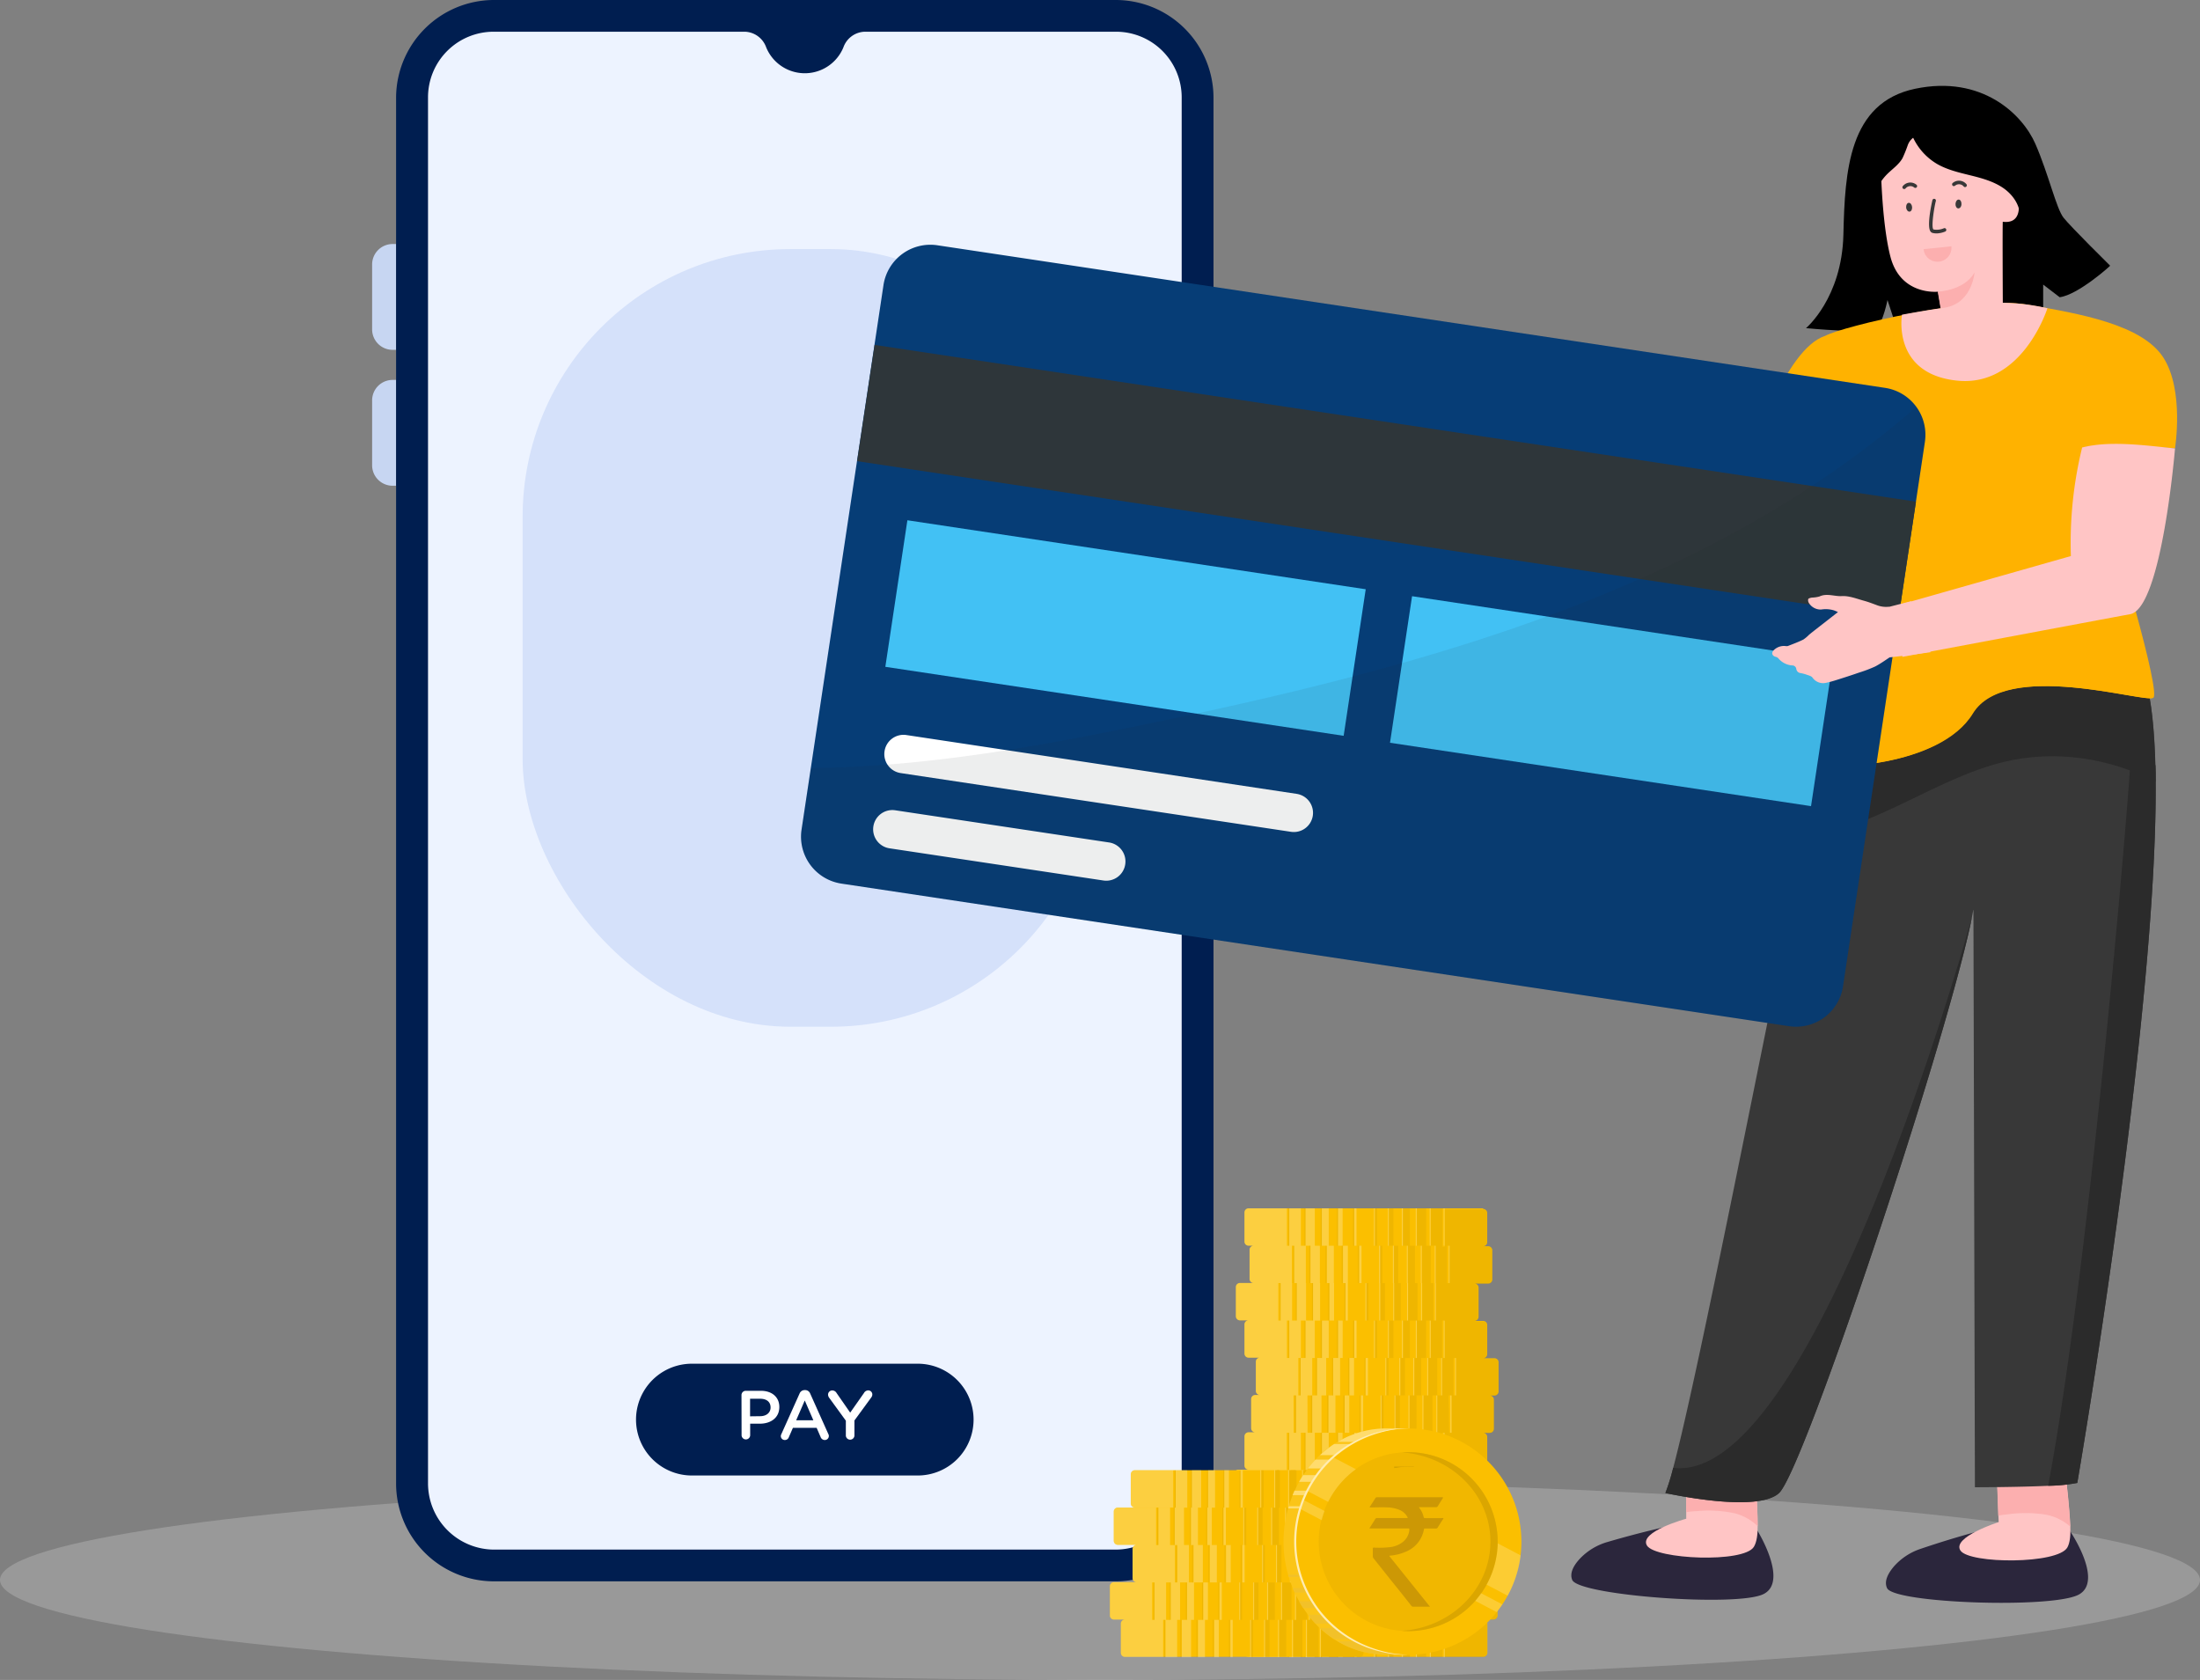 <svg xmlns="http://www.w3.org/2000/svg" viewBox="0 0 679 518.47"><rect x="0" y="0" width="679" height="518.47" fill="#808080" stroke="none"/><defs><style>.cls-1,.cls-21,.cls-22,.cls-28,.cls-29,.cls-30,.cls-31{isolation:isolate;}.cls-15,.cls-2,.cls-21,.cls-31{fill:#fff;}.cls-2,.cls-28{opacity:0.2;}.cls-2{mix-blend-mode:screen;}.cls-3{fill:#c7d6f2;}.cls-4{fill:#001e50;}.cls-5{fill:#edf3ff;}.cls-6{fill:#d5e1fa;}.cls-7{fill:#2b263c;}.cls-8{fill:#ffc5c5;}.cls-9{fill:#fcafaf;}.cls-10{fill:#383838;}.cls-11{fill:#2b2b2b;}.cls-12{fill:#ffb200;}.cls-13{fill:#d12626;}.cls-14{fill:#063d76;}.cls-16{fill:#2e363a;}.cls-17{fill:#42c1f4;}.cls-18{opacity:0.08;}.cls-19{fill:#1f2123;}.cls-20{fill:#fbbf00;}.cls-21{opacity:0.25;}.cls-22{opacity:0.05;}.cls-23{fill:#fbc518;}.cls-24{fill:#ffdc6d;}.cls-25{fill:#f2c129;}.cls-26{fill:#f1b700;}.cls-27{fill:#dba600;}.cls-29{opacity:0.1;}.cls-30{opacity:0.15;}.cls-31{opacity:0.2;}.cls-32{fill:#ffecb1;}.cls-33{fill:#cc9805;}</style></defs><g class="cls-1"><g id="Layer_2" data-name="Layer 2"><g id="Layer_2-2" data-name="Layer 2"><ellipse class="cls-2" cx="339.5" cy="487.61" rx="339.5" ry="30.86"/><path class="cls-3" d="M374.53,163.65h1.06a6.32,6.32,0,0,0,6.33-6.33v-20a6.32,6.32,0,0,0-6.33-6.33h-1.06Z"/><path class="cls-3" d="M122.24,117.25h-1.06a6.32,6.32,0,0,0-6.33,6.33v20a6.32,6.32,0,0,0,6.33,6.33h1.06Z"/><path class="cls-3" d="M122.24,75.31h-1.06a6.32,6.32,0,0,0-6.33,6.33v20a6.32,6.32,0,0,0,6.33,6.33h1.06Z"/><path class="cls-4" d="M374.53,30.1V457.82a30.15,30.15,0,0,1-30,30.21H152.46a30.2,30.2,0,0,1-30.21-30.21V30.1A30.24,30.24,0,0,1,152.46,0H344.54A30.2,30.2,0,0,1,374.53,30.1Z"/><path class="cls-5" d="M344.54,9.79H266.86a7.23,7.23,0,0,0-6.56,4.84,12.88,12.88,0,0,1-23.82,0,7.24,7.24,0,0,0-6.56-4.84H152.35A20.25,20.25,0,0,0,132.1,30V457.77a20.46,20.46,0,0,0,20.25,20.47h192a20.42,20.42,0,0,0,20.36-20.36V30A20.26,20.26,0,0,0,344.54,9.79Z"/><rect class="cls-6" x="161.3" y="76.87" width="177.79" height="240" rx="82.67"/><path class="cls-7" d="M637.79,471c.36.15,11.88,16.76,3.79,21.13s-57,2.71-59.16-2c-1-2.12.32-4.54,2-6.56a18.92,18.92,0,0,1,8.43-5.59c10.13-3.43,38.45-12.38,44.55-7.62"/><path class="cls-8" d="M605.08,478.55c2.8,4.12,30.09,4.26,33-1,.82-1.51,1-3.85.9-6.43-.28-6.42-1.25-14.33-1.32-14.59l-21.22,1.75.34,9.47.09,2S602.27,474.43,605.08,478.55Z"/><path class="cls-9" d="M616.4,458.31l.34,9.47a22.84,22.84,0,0,1,3.08-.44,39.27,39.27,0,0,1,11.66.13,15.59,15.59,0,0,1,7.46,3.68c-.28-6.42-1.25-14.33-1.32-14.59Z"/><path class="cls-7" d="M541.31,470.73c.36.16,11.19,17.23,2.93,21.26s-57.08.39-59-4.4c-.88-2.16.51-4.53,2.31-6.48a18.91,18.91,0,0,1,8.65-5.24c10.26-3,38.93-10.8,44.82-5.79"/><path class="cls-8" d="M508.32,477c2.63,4.23,29.9,5.48,33,.37.88-1.47,1.18-3.8,1.16-6.39,0-6.42-.66-14.36-.73-14.63l-21.27.89-.05,9.47v2S505.69,472.75,508.32,477Z"/><path class="cls-9" d="M520.46,457.22l-.05,9.47a24.66,24.66,0,0,1,3.1-.31,39.45,39.45,0,0,1,11.64.6,15.8,15.8,0,0,1,7.31,4c0-6.42-.66-14.36-.73-14.63Z"/><path d="M651.26,82c.15,0-9.88,9-15.57,9.73l-5.09-3.9v8.54S611,101.12,605,100.53s-19.61.74-19.61.74l-2.84-8.68s-1.35,6.74-3.3,8.68-21.85,0-21.85,0S568.49,92,568.94,72.39s1.64-40.71,22.15-45,33.08,7.78,37.12,17.06,6.43,19.91,8.68,22.75S651.26,82,651.26,82Z"/><path class="cls-10" d="M514,460.77s28.31,6.39,35.1,0c7.57-7.11,50.35-135.29,59.07-175.52l.48-2.34a.84.84,0,0,0,0-.1v0c.16-.79.3-1.54.42-2.24L609.53,459s13.12,0,22.6-.45a52,52,0,0,0,9-.88s24.71-143.34,24.19-216.34c0-1.77,0-3.49-.08-5.18-.25-9.51-1-17.6-2.35-23.74,0,0-61.76-21.77-94.63,0-1-.45-5.24,18.28-11,45.64-12.71,60.82-32.73,164.31-40.86,195A65.25,65.25,0,0,1,514,460.77Z"/><path class="cls-11" d="M557.26,258c21.4-2.25,40-17.75,61.32-22.88,15.63-3.76,32.46-1.24,46.7,6.16-.08-11.77-.83-21.7-2.43-28.92,0,0-61.76-21.77-94.63,0C567.22,212,563,230.68,557.26,258Z"/><path class="cls-8" d="M473.9,122.85a4.23,4.23,0,0,0,.58,4.69c1.15,1.41,2.48,2.66,3.76,4s2.59,2.57,3.92,3.82a42.44,42.44,0,0,0,4.12,3.72c1.47,1.06,3.15,1.86,4.73,2.78,3.51,5.3,36.85,55.1,52.79,58,10.08,1.83,16.61-16.45,20.17-31.6A138.32,138.32,0,0,0,567.3,149l-24.69-11.5-2.5,11-3.43,20.92-31.27-35.07c-.05-.08-.1-.14-.14-.22a8.14,8.14,0,0,1-1.32-3.67c-.17-1.43-.33-2.85-.63-4.24-.5-2.39-.67-4.86-1.94-7s-1.3-4.7-3.41-6.31a10.83,10.83,0,0,1-1.41-2c-.27-.34-.68-.84-1-.81a1.64,1.64,0,0,0-1,.85,4.4,4.4,0,0,0,0,4.4,9.2,9.2,0,0,1,1.62,3.71c.07.45.07.94.1,1.41-2-.91-3.83-1.75-5.68-2.62-1.65-.75-3.29-1.51-4.95-2.25a11.41,11.41,0,0,1-2.27-.94c-1.43-1.08-2.76-2.3-4.11-3.5a2.22,2.22,0,0,1-.34-.67,4.64,4.64,0,0,0-2.95-2.72c-1.11-.3-1.75.32-1.58,1.45a2,2,0,0,1,0,1,6.37,6.37,0,0,0-.06,5A1.31,1.31,0,0,1,474,117a1.55,1.55,0,0,0-.52,1.76,11.57,11.57,0,0,1,.41,1.74C473.94,121.29,474.23,122.26,473.9,122.85Z"/><path class="cls-9" d="M540.11,148.49c10.49,3.3,18.15,10.32,23.86,19.73A138.32,138.32,0,0,0,567.3,149l-24.69-11.5Z"/><path class="cls-12" d="M565.88,153.8s-4.47,42.52-5.94,67.14c-.5,8.22-.52,13.91.33,14.52,3.38,2.41,38.52,1.38,48.64-15.25s52.51-3.38,55.64-4.82c2.56-1.18-11.31-49-18.26-68.41-1.6-4.47-2.84-7.41-3.42-8-3.13-2.9,28.42-.63,28.42-.63s2.9-17.92-3.6-28S642.39,96.86,625.53,94s-56.85,6.75-62.16,9.63c-12.69,4.06-23,37.19-23,39.6S565.88,153.8,565.88,153.8Z"/><path class="cls-13" d="M559.94,222h-.07a1.1,1.1,0,0,1-1-1.17c1.45-24.35,5.89-66.76,5.94-67.18a1.06,1.06,0,0,1,1.21-1,1.09,1.09,0,0,1,1,1.21c0,.42-4.48,42.78-5.93,67.08A1.11,1.11,0,0,1,559.94,222Z"/><path class="cls-13" d="M565.64,154.91a1,1,0,0,1-.24,0,1.1,1.1,0,0,1-.83-1.32l3.73-16.31a1.1,1.1,0,1,1,2.15.5l-3.73,16.3A1.11,1.11,0,0,1,565.64,154.91Z"/><path class="cls-12" d="M560,235.46c3.39,2.41,38.53,1.38,48.65-15.25s52.51-3.38,55.64-4.82c2.55-1.18-11.31-49-18.27-68.41l-5.64-4.31c1.24,4.87,2.51,9.82,2.21,14.84s-2.43,10.18-6.64,12.92c-4.57,3-10.82,2.68-15.07,6.09-5,4-5.55,11.77-10.42,15.9-6,5.05-15.11,2.42-22.56,4.75-7.69,2.4-12.56,9.65-18.15,15.45a60,60,0,0,1-10.08,8.32C559.2,229.16,559.19,234.85,560,235.46Z"/><path class="cls-13" d="M560.14,236.59a1.26,1.26,0,0,1-.75-.24c-.7-.5-1.66-1.19-.79-15.48a1.15,1.15,0,0,1,1.17-1,1.11,1.11,0,0,1,1,1.17c-.7,11.42-.16,13.39,0,13.72a1,1,0,0,1,.18,1.46A1,1,0,0,1,560.14,236.59Z"/><path class="cls-8" d="M618.14,68.32c-.13.8,0,25.12,0,25.12a65.18,65.18,0,0,1,13.77,1.69s-7.68,24.45-27.89,22.34-17-20.35-17-20.35c4.49-.81,8.66-1.54,12-2l-.87-5.1s-11.49,1.32-14.67-10.7-3.43-36.6-2.64-38.71,21.54-12.82,31.84-2.78,9.78,21,10.18,23.26,1.18,8.45-5.29,7.26"/><path class="cls-10" d="M587.76,58.34a.53.53,0,0,1-.41-.12.55.55,0,0,1-.08-.77,3.06,3.06,0,0,1,.55-.53,3,3,0,0,1,3.06-.3,3.51,3.51,0,0,1,.61.39.55.55,0,0,1,.08.78.56.56,0,0,1-.78.08,2.26,2.26,0,0,0-.38-.25,1.91,1.91,0,0,0-1.93.19,1.83,1.83,0,0,0-.35.33A.53.53,0,0,1,587.76,58.34Z"/><path class="cls-10" d="M606.44,57.74a.58.58,0,0,1-.38-.19,2,2,0,0,0-.33-.32,1.89,1.89,0,0,0-1.93-.18,2.19,2.19,0,0,0-.41.26.55.55,0,0,1-.78-.06.56.56,0,0,1,.07-.78,3,3,0,0,1,3.7-.13,3.12,3.12,0,0,1,.53.5.55.55,0,0,1-.47.9Z"/><path class="cls-10" d="M598.27,72a5,5,0,0,1-1.84-.12,1.2,1.2,0,0,1-.71-.61c-1.08-2,.68-9.46.7-9.53a.55.55,0,0,1,.69-.36.54.54,0,0,1,.36.68c-.43,1.51-1.54,8.15-.73,8.76a5.62,5.62,0,0,0,3.13-.34.55.55,0,1,1,.44,1A7.51,7.51,0,0,1,598.27,72Z"/><path class="cls-9" d="M593.69,76.91a4.31,4.31,0,0,0,8.58-.89Z"/><path class="cls-10" d="M605.38,63c0,.75-.48,1.35-1,1.32s-.89-.67-.84-1.42.48-1.34,1-1.31S605.43,62.29,605.38,63Z"/><path class="cls-10" d="M590.14,63.86c.08.75-.27,1.41-.77,1.46s-1-.52-1.06-1.27.26-1.4.78-1.45S590.06,63.11,590.14,63.86Z"/><path d="M597.94,50.65c3.11,1.77,6.65,2.59,10.13,3.45s7,1.8,10,3.79,5.34,5.23,5.38,8.8c1.88-5.64.68-12-2.19-17.19S615.74,38,611.06,34.35c-3.41-2.67-8.91-3.09-13.17-3.87-3.88-.7-9.45.37-11.45,4.2,2.78,2,2.56,4.54,3.88,7.5A18.58,18.58,0,0,0,597.94,50.65Z"/><path d="M577.67,63.9a16.79,16.79,0,0,1,4.8-10.18c1.61-1.6,3.58-2.91,4.71-4.9a42,42,0,0,0,1.62-4,5,5,0,0,1,2.91-3l-3.41-7.68c-2.43-.14-7.42,3.7-9.28,5.27s-2.22,4.24-2.38,6.66A76.8,76.8,0,0,0,577.67,63.9Z"/><path class="cls-11" d="M514,460.77s28.31,6.39,35.1,0c7.57-7.11,50.35-135.29,59.07-175.52l.48-2.34C607.2,288.16,559.74,458.38,516.4,453A65.25,65.25,0,0,1,514,460.77Z"/><path class="cls-11" d="M632.13,458.54a52,52,0,0,0,9-.88s24.71-143.34,24.19-216.34c0-1.77,0-3.49-.08-5.18l-7.66-3.44C658.2,233,645.5,387.83,632.13,458.54Z"/><path class="cls-9" d="M598.06,90l.87,5.1c9.72-.57,10.48-11,10.48-11C606.19,89.78,598.06,90,598.06,90Z"/><path class="cls-14" d="M594.09,136.4l-25.27,168a14.65,14.65,0,0,1-16.67,12.3l-292.45-44a14.65,14.65,0,0,1-12.31-16.66L272.67,88a14.63,14.63,0,0,1,16.66-12.3l292.46,44a14.64,14.64,0,0,1,12.3,16.66Z"/><path class="cls-15" d="M398.41,256.71,278,238.59a5.92,5.92,0,0,1-5-6.74h0a5.92,5.92,0,0,1,6.74-5L400.18,245a5.93,5.93,0,0,1,5,6.74h0A5.92,5.92,0,0,1,398.41,256.71Z"/><path class="cls-15" d="M342.29,260l-66-9.93a5.92,5.92,0,0,0-6.74,5h0a5.93,5.93,0,0,0,5,6.74l66,9.93a5.92,5.92,0,0,0,6.74-5h0A5.93,5.93,0,0,0,342.29,260Z"/><rect class="cls-16" x="409.77" y="-13.96" width="36.29" height="325.04" transform="translate(217.34 549.61) rotate(-81.44)"/><rect class="cls-17" x="324.48" y="122.28" width="45.74" height="143.05" transform="translate(104.03 508.46) rotate(-81.44)"/><rect class="cls-17" x="474.48" y="150.67" width="45.74" height="131.41" transform="translate(209.39 676) rotate(-81.44)"/><g class="cls-18"><path class="cls-19" d="M594.09,136.4l-25.27,168a14.65,14.65,0,0,1-16.67,12.3l-292.45-44a14.65,14.65,0,0,1-12.31-16.66l2.86-19c36.31-.35,72.29-7,107.86-14.44,83.38-17.44,169.28-41.09,233.33-97A14.61,14.61,0,0,1,594.09,136.4Z"/></g><path class="cls-8" d="M547.41,200.7a4.46,4.46,0,0,1,3.64-1.32,2.24,2.24,0,0,0,.73,0c1.61-.63,3.25-1.23,4.8-2a11.38,11.38,0,0,0,1.81-1.53c1.36-1.1,2.75-2.17,4.12-3.24,1.55-1.2,3.09-2.41,4.75-3.71a13.36,13.36,0,0,0-1.25-.53,8.69,8.69,0,0,0-3.9-.26,4.26,4.26,0,0,1-3.77-1.93,1.61,1.61,0,0,1-.26-1.28c.11-.26.71-.39,1.13-.47a10.14,10.14,0,0,0,2.31-.33c2.31-1.1,4.62,0,6.91-.13s4.62.82,6.88,1.44c1.32.36,2.61.86,3.91,1.34a7.85,7.85,0,0,0,3.72.5l.25,0,6.63-1.7c2.2,5.17,4.19,10.43,6,15.74-6.37.9-11.1,1.43-12.62,1.59-1.49,1-2.91,2-4.47,2.82a42.19,42.19,0,0,1-5,1.89c-1.66.58-3.32,1.13-5,1.66s-3.35,1.11-5.06,1.46a4,4,0,0,1-4.26-1.57c-.37-.55-1.33-.72-2.05-1a12,12,0,0,0-1.67-.42,1.47,1.47,0,0,1-1.28-1.22,1.26,1.26,0,0,0-1.34-1.14,6.16,6.16,0,0,1-4.28-2.27,1.82,1.82,0,0,0-.86-.41C546.92,202.34,546.67,201.52,547.41,200.7Z"/><path class="cls-8" d="M671.29,138.4s-4.08,49.35-13.84,51.15-70.3,13.17-70.3,13.17V186.39l52-14.78a123.74,123.74,0,0,1,3.47-33.5C650.88,136,661,137.31,671.29,138.4Z"/><path class="cls-4" d="M300.48,438.12a17.24,17.24,0,0,1-17.25,17.25H213.55a17.25,17.25,0,1,1,0-34.5h69.68A17.25,17.25,0,0,1,300.48,438.12Z"/><path class="cls-15" d="M228.85,430.57a1.32,1.32,0,0,1,1.34-1.34h4.61c3.53,0,5.73,2,5.73,5v0c0,3.39-2.72,5.15-6,5.15h-3v3.64a1.33,1.33,0,0,1-2.65,0Zm5.73,6.5c2,0,3.25-1.12,3.25-2.69v0c0-1.77-1.27-2.7-3.25-2.7H231.5v5.43Z"/><path class="cls-15" d="M241.16,442.59l5.61-12.5a1.68,1.68,0,0,1,1.59-1.08h.13a1.65,1.65,0,0,1,1.57,1.08l5.6,12.5a1.1,1.1,0,0,1,.15.56,1.24,1.24,0,0,1-1.25,1.27,1.37,1.37,0,0,1-1.29-.93l-1.22-2.82h-7.33l-1.27,2.91a1.28,1.28,0,0,1-1.23.84,1.22,1.22,0,0,1-1.23-1.23A1.44,1.44,0,0,1,241.16,442.59Zm9.87-4.27-2.65-6.1-2.65,6.1Z"/><path class="cls-15" d="M261.06,438.45l-5.19-7.13a1.66,1.66,0,0,1-.3-.93,1.29,1.29,0,0,1,1.33-1.27,1.54,1.54,0,0,1,1.3.8l4.2,6.05,4.26-6.07a1.52,1.52,0,0,1,1.27-.8,1.26,1.26,0,0,1,1.3,1.29,1.57,1.57,0,0,1-.37.95l-5.15,7.05v4.71a1.33,1.33,0,0,1-2.65,0Z"/><g id="g16527"><path id="path7719" class="cls-20" d="M457.75,372.92h-72.4a1.26,1.26,0,0,0-1.26,1.26h0v9a1.25,1.25,0,0,0,1.26,1.26h1.58a1.28,1.28,0,0,0-1.27,1.26h0v9a1.27,1.27,0,0,0,1.26,1.26h-4.23a1.26,1.26,0,0,0-1.26,1.26h0v9a1.27,1.27,0,0,0,1.26,1.27h2.66a1.25,1.25,0,0,0-1.26,1.25h0v9a1.26,1.26,0,0,0,1.26,1.26h3.51a1.26,1.26,0,0,0-1.26,1.26h0v9a1.27,1.27,0,0,0,1.26,1.27h-1.45a1.25,1.25,0,0,0-1.26,1.25h0v9a1.26,1.26,0,0,0,1.26,1.26h-2.06a1.26,1.26,0,0,0-1.26,1.26h0v9a1.26,1.26,0,0,0,1.26,1.27h-3.14A1.25,1.25,0,0,0,381,455h0v9a1.25,1.25,0,0,0,1.25,1.26h4.49a1.26,1.26,0,0,0-1.27,1.26h0v9a1.26,1.26,0,0,0,1.26,1.27h-3.62a1.26,1.26,0,0,0-1.27,1.25h0v9a1.25,1.25,0,0,0,1.26,1.26h5.45a1.26,1.26,0,0,0-1.26,1.26h0v9a1.26,1.26,0,0,0,1.26,1.26h-3.15a1.26,1.26,0,0,0-1.26,1.26h0v9a1.25,1.25,0,0,0,1.26,1.26h72.4a1.26,1.26,0,0,0,1.26-1.25h0v-9a1.25,1.25,0,0,0-1.26-1.26h3.14a1.27,1.27,0,0,0,1.27-1.26h0v-9a1.27,1.27,0,0,0-1.26-1.27h-5.45a1.26,1.26,0,0,0,1.26-1.25h0v-9a1.25,1.25,0,0,0-1.26-1.26h3.63a1.26,1.26,0,0,0,1.26-1.26h0v-9a1.26,1.26,0,0,0-1.26-1.26H454.6a1.25,1.25,0,0,0,1.26-1.26h0v-9a1.25,1.25,0,0,0-1.25-1.26h3.14a1.26,1.26,0,0,0,1.26-1.26h0v-9a1.26,1.26,0,0,0-1.26-1.26h2.05a1.27,1.27,0,0,0,1.27-1.26h0v-9a1.26,1.26,0,0,0-1.26-1.26h1.45a1.27,1.27,0,0,0,1.26-1.26h0v-9a1.26,1.26,0,0,0-1.26-1.26h-3.51a1.26,1.26,0,0,0,1.26-1.26h0v-9a1.25,1.25,0,0,0-1.26-1.26h-2.67a1.28,1.28,0,0,0,1.27-1.26h0v-9a1.27,1.27,0,0,0-1.26-1.26h4.23a1.26,1.26,0,0,0,1.26-1.26h0v-9a1.27,1.27,0,0,0-1.26-1.27h-1.51a1.25,1.25,0,0,0,1.2-1.25v-9a1.26,1.26,0,0,0-1.26-1.26Z"/><path id="path8169" class="cls-21" d="M385.35,372.92a1.26,1.26,0,0,0-1.26,1.26h0v9a1.25,1.25,0,0,0,1.26,1.26h1.58a1.28,1.28,0,0,0-1.27,1.26h0v9a1.27,1.27,0,0,0,1.26,1.26h-4.23a1.26,1.26,0,0,0-1.26,1.26h0v9a1.27,1.27,0,0,0,1.26,1.27h2.66a1.25,1.25,0,0,0-1.26,1.25h0v9a1.26,1.26,0,0,0,1.26,1.26h3.51a1.26,1.26,0,0,0-1.26,1.26h0v9a1.27,1.27,0,0,0,1.26,1.27h-1.45a1.25,1.25,0,0,0-1.26,1.25h0v9a1.26,1.26,0,0,0,1.26,1.26h-2.06a1.26,1.26,0,0,0-1.26,1.26h0v9a1.26,1.26,0,0,0,1.26,1.27h-3.14a1.27,1.27,0,0,0-1.27,1.25h0v9a1.26,1.26,0,0,0,1.26,1.26h11.85V453.74h.72v11.54h3.58V453.74h1.43v11.54h2.87V453.74H401.5V442.19h1.43v11.55h1.87v11.54H407V453.74H405.8V442.19h2.06V430.65h1.45V419.1h.79V407.56H408V419.1h-1.51v11.55H405V419.1h.79V407.56h1.64V396h-.07V384.46H405.8V372.92h-2.87v11.54H401.5V372.92h-3.59v11.54h-.72V372.92Zm22.6,0v11.54h1.57V396h.79v11.55h1.43V396h-.07V384.46H410.1V372.92Zm5,0v11.54h1.43V372.92Zm5,0v11.54h.72V372.92Zm6.09,0v11.54h.31V372.92Zm4.31,0v11.54h.31V372.92Zm4.3,0v11.54H433V372.92Zm4.3,0v11.54h.31V372.92Zm4.3,0v11.54h.31V372.92Zm4.3,0v11.54h.31V372.92Zm-46.82,11.54h.72V396h.78v11.55h-1.44V396h-.06Zm4.3,0h1.43V396h.79v11.55h-2.15V396h-.07Zm11.47,0V396h.79v11.55H416V396H416V384.46Zm5,0V396h.72V384.46Zm6.1,0V396h.06v11.55H426V396H426V384.46Zm4.3,0V396H430v11.55h.31V396h-.07V384.46Zm4.3,0V396h.07v11.55h.31V396h-.07V384.46Zm4.3,0V396h.07v11.55h.31V396h-.07V384.46Zm4.31,0V396h.06v11.55h.31V396h-.06V384.46Zm4.3,0V396h.31V384.46ZM394.53,396h.72v11.55h-.72Zm26.89,0v11.55h.31V396Zm-24.23,11.55h.72V419.1h-.72Zm4.31,0h1.43V419.1H401.5Zm11.47,0V419.1h-1.51v11.55H410v11.54H408v11.55h1.87v11.54h1.44V453.74H410.1V442.19h2.06V430.65h1.45V419.1h.79V407.56Zm5,0V419.1h.72V407.56Zm6.09,0V419.1h.31V407.56Zm4.31,0V419.1h.31V407.56Zm4.3,0V419.1H433V407.56Zm4.3,0V419.1h.31V407.56Zm4.3,0V419.1h.31V407.56Zm4.3,0V419.1h.31V407.56ZM400.7,419.1h.72v11.55h-.72Zm15.78,0v11.55h1.43V419.1Zm5,0v11.55h.72V419.1Zm6.09,0v11.55h.31V419.1Zm4.3,0v11.55h.31V419.1Zm4.31,0v11.55h.31V419.1Zm4.3,0v11.55h.31V419.1Zm4.3,0v11.55h.31V419.1Zm4.3,0v11.55h.31V419.1Zm-49.85,11.55H400v11.54h-.72Zm4.3,0H405v11.54h-1.44Zm11.48,0v11.54h1.43V430.65Zm5,0v11.54h.71V430.65Zm6.09,0v11.54h.31V430.65Zm4.3,0v11.54h.31V430.65Zm4.3,0v11.54h.31V430.65Zm4.31,0v11.54h.31V430.65Zm4.3,0v11.54h.31V430.65Zm4.3,0v11.54H448V430.65Zm-50.46,11.54h.72v11.55h-.72Zm15.78,0v11.55h1.43V442.19Zm5,0v11.55h.72V442.19Zm6.09,0v11.55h.31V442.19Zm4.31,0v11.55h.31V442.19Zm4.3,0v11.55H433V442.19Zm4.3,0v11.55h.31V442.19Zm4.3,0v11.55h.31V442.19Zm4.3,0v11.55h.31V442.19Zm-30.75,11.55v11.54h.72V453.74Zm6.1,0v11.54h.31V453.74Zm4.3,0v11.54h.31V453.74Zm4.3,0v11.54h.31V453.74Zm4.3,0v11.54h.31V453.74Zm4.31,0v11.54h.31V453.74Zm4.3,0v11.54h.31V453.74Zm-55.76,11.54a1.26,1.26,0,0,0-1.27,1.26h0v9a1.26,1.26,0,0,0,1.26,1.27h-3.63a1.26,1.26,0,0,0-1.26,1.25h0v9a1.25,1.25,0,0,0,1.26,1.26h5.45a1.25,1.25,0,0,0-1.26,1.26h0v9a1.26,1.26,0,0,0,1.25,1.26h-3.14a1.26,1.26,0,0,0-1.26,1.26h0v9a1.25,1.25,0,0,0,1.26,1.26h11.84V499.92h.72v11.54h3.59V499.92h1.43v11.54h2.87V499.92h-1.16V488.37H403.5V476.83h-.67V465.28h-3.59v11.55h1.39v11.54h.43v11.55h-.72V488.37H399.2V476.83h-.67V465.28Zm17.57,0v11.55h1.39v11.54h.43v11.55H408v11.54h2.15V499.92H409V488.37H407.8V476.83h-.67V465.28Zm5,0v11.55h1.39v11.54h.43v11.55H413v11.54h1.43V499.92h-1.15V488.37H412.1V476.83h-.67V465.28Zm5,0v11.55h1.39v11.54h.43v11.55h1.43V488.37h-1.14V476.83h-.67V465.28Zm5,0v11.55H420V465.28Zm6.09,0v11.55h.31V465.28Zm4.31,0v11.55H430V465.28Zm4.3,0v11.55h.31V465.28Zm4.3,0v11.55h.31V465.28Zm4.3,0v11.55h.31V465.28Zm4.31,0v11.55h.31V465.28Zm-52,11.55h.71v11.54h-.71Zm26.88,0v11.54h-.64v11.55h.71V488.37h.24V476.83Zm4.31,0v11.54h.31V476.83Zm4.3,0v11.54h.31V476.83Zm4.3,0v11.54H435V476.83Zm4.3,0v11.54h.31V476.83Zm4.31,0v11.54h.31V476.83Zm-16.07,11.54v11.55h.31V488.37Zm4.3,0v11.55h.31V488.37Zm4.3,0v11.55h.31V488.37Zm4.31,0v11.55h.31V488.37Zm4.3,0v11.55h.31V488.37Zm4.3,0v11.55h.31V488.37ZM418,499.92v11.54h.72V499.92Zm6.09,0v11.54h.31V499.92Zm4.31,0v11.54h.31V499.92Zm4.3,0v11.54H433V499.92Zm4.3,0v11.54h.31V499.92Zm4.3,0v11.54h.31V499.92Zm4.3,0v11.54h.31V499.92Z"/><path id="path8251" class="cls-22" d="M397.6,372.92v11.54h.31V372.92Zm5,0v11.54h.31V372.92Zm5,0v11.54H408V372.92Zm5,0v11.54H413V372.92Zm5,0v11.54H418V372.92Zm6.71,0v11.54h.72V372.92Zm4.31,0v11.54h1.43V372.92Zm4.3,0v11.54h1.57V396h.07v11.55H433V419.1h-.8v11.55h1.44V419.1h1.51V407.56h2.15V419.1h-.79v11.55h-1.46v11.54H433v11.55h1.15v11.54h.18v11.55H435v11.54h1.14v11.55h1.16v11.54h2.87V499.92h-1.88V488.37h-.42V476.83h-1.39V465.28H437V453.74h-1.87V442.19h2.06V430.65h1.45V419.1h1.51V407.56h1.43V419.1h-.79v11.55h-1.45v11.54H437.3v11.55h1.16v11.54h.17v11.55h.67v11.54h1.15v11.55h1.15v11.54h3.59V499.92h.71v11.54h11.85a1.25,1.25,0,0,0,1.26-1.25h0v-9a1.26,1.26,0,0,0-1.26-1.26h3.14a1.25,1.25,0,0,0,1.26-1.26h0v-9a1.25,1.25,0,0,0-1.25-1.27h-5.45a1.26,1.26,0,0,0,1.26-1.25h0v-9a1.25,1.25,0,0,0-1.26-1.26h3.63a1.26,1.26,0,0,0,1.26-1.26h0v-9a1.26,1.26,0,0,0-1.26-1.27H454.6a1.26,1.26,0,0,0,1.26-1.25h0v-9a1.25,1.25,0,0,0-1.26-1.26h3.15a1.26,1.26,0,0,0,1.26-1.26h0v-9a1.26,1.26,0,0,0-1.26-1.26h2.05a1.27,1.27,0,0,0,1.27-1.26h0v-9a1.26,1.26,0,0,0-1.26-1.26h1.44a1.26,1.26,0,0,0,1.27-1.26h0v-9a1.26,1.26,0,0,0-1.26-1.26h-3.51a1.26,1.26,0,0,0,1.26-1.26h0v-9a1.25,1.25,0,0,0-1.26-1.26h-2.67a1.28,1.28,0,0,0,1.27-1.26h0v-9a1.27,1.27,0,0,0-1.26-1.26h4.23a1.26,1.26,0,0,0,1.26-1.26h0v-9a1.27,1.27,0,0,0-1.26-1.27h-1.57a1.25,1.25,0,0,0,1.26-1.25h0v-9a1.26,1.26,0,0,0-1.26-1.26H445.9v11.54h-.71V372.92H441.6v11.54h-1.43V372.92H437.3v11.54h1.57V396h.07v11.55h-1.43V396h-.79V384.46h-1.57V372.92Zm-33.82,11.54V396h.31V384.46Zm5,0V396h.31V384.46Zm5,0V396h.31V384.46Zm5,0V396h.31V384.46Zm5,0V396h.31V384.46Zm6.72,0V396H426v11.55h1.44V396h-.79V384.46Zm4.3,0V396h.07v11.55h2.15V396h-.79V384.46Zm11.47,0h1.44V396h.06v11.55h-.71V396h-.79Zm5,0h.72V396h-.72ZM394.94,396v11.55h.31V396Zm5,0v11.55h.31V396Zm5,0v11.55h.31V396Zm5,0v11.55h.31V396Zm5,0v11.55h.31V396Zm6.71,0v11.55h.72V396ZM397.6,407.56V419.1h.31V407.56Zm5,0V419.1h.31V407.56Zm5,0V419.1H408V407.56Zm5,0V419.1H413V407.56Zm5,0V419.1H418V407.56Zm6.71,0V419.1h.72V407.56Zm4.31,0V419.1h1.43V407.56Zm16.49,0h.71V419.1h-.71ZM401.11,419.1v11.55h.31V419.1Zm5,0v11.55h.31V419.1Zm5,0v11.55h.31V419.1Zm5,0v11.55h.31V419.1Zm5,0v11.55h.31V419.1Zm6.71,0v11.55h.72V419.1Zm15.78,0h1.43v11.55h-1.43Zm5,0h.71v11.55h-.71Zm-49,11.55v11.54H400V430.65Zm5,0v11.54H405V430.65Zm5,0v11.54H410V430.65Zm5,0v11.54H415V430.65Zm5,0v11.54h.31V430.65Zm6.71,0v11.54h.72V430.65Zm4.3,0v11.54h1.44V430.65Zm11.48,0h1.43v11.54h-1.43Zm5,0H448v11.54h-.72ZM397.6,442.19v11.55h.31V442.19Zm5,0v11.55h.31V442.19Zm5,0v11.55H408V442.19Zm5,0v11.55H413V442.19Zm5,0v11.55H418V442.19Zm6.71,0v11.55h.72V442.19Zm4.31,0v11.55h1.15v11.54H430v11.55h.67v11.54h1.14v11.55H433v11.54h2.15V499.92h-1.87V488.37h-.43V476.83h-1.39V465.28H432V453.74h-1.87V442.19Zm11.47,0h1.43v11.55h-1.43Zm5,0h.71v11.55h-.71Zm-50.73,11.55v11.54h.31V453.74Zm5,0v11.54h.3V453.74Zm5,0v11.54h.31V453.74Zm5,0v11.54h.31V453.74Zm5,0v11.54h.31V453.74Zm6.72,0v11.54H422V453.74Zm4.3,0v11.54h.17v11.55h.68v11.54h1.14v11.55h.72V488.37h-.43V476.83h-1.39V465.28H427V453.74Zm16.49,0h.72v11.54h.17v11.55h.68v11.54h1.14v11.55h-1.44V488.37h-.42V476.83H441.5V465.28H442Zm-43.11,11.54v11.55h.31V465.28Zm5,0v11.55h.31V465.28Zm5,0v11.55h.31V465.28Zm5,0v11.55h.31V465.28Zm5,0v11.55h.31V465.28Zm27.51,0h.72v11.55h-.72ZM395.3,476.83v11.54h.31V476.83Zm5,0v11.54h.31V476.83Zm5,0v11.54h.31V476.83Zm5,0v11.54h.31V476.83Zm5,0v11.54h.31V476.83Zm6.71,0v11.54h.72V476.83Zm-21.34,11.54v11.55h.31V488.37Zm5,0v11.55h.31V488.37Zm5,0v11.55h.31V488.37Zm5,0v11.55h.31V488.37Zm5,0v11.55h.31V488.37Zm27.5,0h.72v11.55h-.72ZM397.6,499.92v11.54h.31V499.92Zm5,0v11.54h.31V499.92Zm5,0v11.54H408V499.92Zm5,0v11.54H413V499.92Zm5,0v11.54H418V499.92Zm6.71,0v11.54h.72V499.92Zm4.31,0v11.54h1.43V499.92Z"/></g><g id="g16522"><path id="path16318" class="cls-20" d="M350.3,453.74A1.25,1.25,0,0,0,349,455h0v9a1.25,1.25,0,0,0,1.25,1.26H345a1.26,1.26,0,0,0-1.26,1.26h0v9a1.26,1.26,0,0,0,1.26,1.26h5.81a1.26,1.26,0,0,0-1.26,1.26h0v9a1.25,1.25,0,0,0,1.26,1.26h-7a1.26,1.26,0,0,0-1.26,1.26h0v9a1.26,1.26,0,0,0,1.26,1.26h3.39a1.26,1.26,0,0,0-1.26,1.26h0v9a1.25,1.25,0,0,0,1.26,1.26h72.39a1.26,1.26,0,0,0,1.27-1.25h0v-9a1.27,1.27,0,0,0-1.26-1.26h-3.39a1.26,1.26,0,0,0,1.26-1.26h0v-9a1.26,1.26,0,0,0-1.26-1.27h7a1.26,1.26,0,0,0,1.27-1.25h0v-9a1.26,1.26,0,0,0-1.26-1.26h-5.81a1.26,1.26,0,0,0,1.26-1.26h0v-9a1.26,1.26,0,0,0-1.26-1.27h5.32A1.25,1.25,0,0,0,424,464h0v-9a1.25,1.25,0,0,0-1.25-1.26H350.3Z"/><path id="path9656" class="cls-22" d="M362.55,453.74v11.54h-.31v11.55h.31V465.28h.31V453.74Zm5,0v11.54h-.31v11.55h.31V465.28h.31V453.74Zm5,0v11.54h-.31v11.55h.31V465.28h.31V453.74Zm5,0v11.54h-.3v11.55h.31V465.28h.3V453.74Zm5,0v11.54h.31V453.74Zm6.72,0v11.54h-1v11.55h1.43V465.28h.3V453.74Zm4.3,0v11.54h-1v11.55h1.5v11.54h1.44V476.83h-.79V465.28h.3V453.74Zm4.3,0v11.54h-1v11.55h1.51v11.54h-2.72v11.55h-.91v11.54H397V499.92h1.63V488.37H400v11.55h-.91v11.54H402V499.92h1.43v11.54H407V499.92h.71v11.54h11.84a1.26,1.26,0,0,0,1.27-1.25h0v-9a1.27,1.27,0,0,0-1.26-1.26h-3.39a1.26,1.26,0,0,0,1.26-1.26h0v-9a1.26,1.26,0,0,0-1.26-1.27h7a1.26,1.26,0,0,0,1.27-1.25h0v-9a1.25,1.25,0,0,0-1.26-1.26h-5.81a1.26,1.26,0,0,0,1.26-1.26h0v-9a1.26,1.26,0,0,0-1.26-1.27h5.32A1.25,1.25,0,0,0,424,464h0v-9a1.25,1.25,0,0,0-1.25-1.26H410.85v11.54h-.72V453.74h-3.58v11.54h-1v11.55h-.71V465.28h.3V453.74h-2.87v11.54h-1v11.55h1.51v11.54h-2.15V476.83h-.79V465.28h.3V453.74Zm-40.72,11.54v11.55h.31V465.28Zm26.79,0v11.55h.72V465.28Zm-21,11.55v11.54h.31V476.83Zm5,0v11.54h.31V476.83Zm5,0v11.54h.31V476.83Zm5,0v11.54h.31V476.83Zm5,0v11.54h-.31v11.55h.72V488.37h-.1V476.83Zm6.71,0v11.54h.72V476.83Zm15.78,0H407v11.54H405.6Zm5,0h.71v11.54h-.71ZM356,488.37v11.55h.31V488.37Zm5,0v11.55h.31V488.37Zm5,0v11.55h.31V488.37Zm5,0v11.55h.31V488.37Zm5,0v11.55h.31V488.37Zm11,0v11.55h1.43V488.37Zm4.3,0v11.55h-.92v11.54h1.44V499.92h1.63V488.37Zm12.19,0h.71v11.55h-.71Zm-44.2,11.55v11.54h.31V499.92Zm5,0v11.54h.31V499.92Zm5,0v11.54h.31V499.92Zm5,0v11.54h.31V499.92Zm5,0v11.54h.31V499.92Zm6.71,0v11.54h.72V499.92Z"/><path id="path9654" class="cls-21" d="M350.3,453.74A1.25,1.25,0,0,0,349,455h0v9a1.25,1.25,0,0,0,1.25,1.26h11.85V453.74Zm12.56,0v11.54h3.58V453.74Zm5,0v11.54h2.86V453.74Zm5,0v11.54h2.15V453.74Zm5,0v11.54h1.44V453.74Zm5,0v11.54h.72V453.74Zm6.1,0v11.54h.31V453.74Zm4.3,0v11.54h.31V453.74Zm4.3,0v11.54h.31V453.74Zm4.3,0v11.54h.31V453.74Zm4.31,0v11.54h.31V453.74Zm4.3,0v11.54h.31V453.74ZM345,465.28a1.26,1.26,0,0,0-1.26,1.26h0v9a1.26,1.26,0,0,0,1.26,1.27h5.81a1.26,1.26,0,0,0-1.26,1.25h0v9a1.25,1.25,0,0,0,1.26,1.26h-7a1.26,1.26,0,0,0-1.26,1.26h0v9a1.26,1.26,0,0,0,1.26,1.26h3.39a1.26,1.26,0,0,0-1.26,1.26h0v9a1.25,1.25,0,0,0,1.26,1.26H359V499.92h.72v11.54h3.59V499.92h.91V488.37h2.15v11.55h-1.63v11.54h2.87V499.92h.91V488.37h2.72V476.83h-1.51V465.28h-2.15v11.55h.79v11.54h-1.43V476.83h-1.51V465.28h-2.87v11.55h-1.43V465.28h-3.59v11.55h-.72V465.28Zm27.62,0v11.55h.79v11.54h2.15V476.83H374V465.28Zm5,0v11.55h.72V465.28Zm6.09,0v11.55h-.28v11.54h.71V476.83H384V465.28Zm4.31,0v11.55h.31V465.28Zm4.3,0v11.55h.31V465.28Zm4.3,0v11.55h.31V465.28Zm4.3,0v11.55h.31V465.28Zm4.3,0v11.55h.31V465.28Zm-42.59,11.55h.72v11.54h-.72Zm15.78,0v11.54h1.43V476.83Zm11.11,0v11.54h.31V476.83Zm4.3,0v11.54h.31V476.83Zm4.31,0v11.54h.31V476.83Zm4.3,0v11.54h.31V476.83Zm4.3,0v11.54H407V476.83Zm4.3,0v11.54h.31V476.83ZM355.6,488.37h.72v11.55h-.72Zm4.31,0h1.43v11.55h-1.43Zm11.47,0v11.55h-1.63v11.54h2.15V499.92h.91V488.37Zm5,0v11.55h.72V488.37Zm6.09,0v11.55h.31V488.37Zm4.31,0v11.55h.3V488.37Zm4.3,0v11.55h.31V488.37Zm4.3,0v11.55h.31V488.37Zm4.3,0v11.55H400V488.37Zm4.3,0v11.55h.31V488.37Zm-29.23,11.55v11.54h1.43V499.92Zm5,0v11.54h.71V499.92Zm6.09,0v11.54h.31V499.92Zm4.3,0v11.54h.31V499.92Zm4.31,0v11.54h.31V499.92Zm4.3,0v11.54h.31V499.92Zm4.3,0v11.54h.31V499.92Zm4.3,0v11.54h.31V499.92Z"/></g><g id="g150577"><path id="path138956" class="cls-23" d="M434.63,440.85v69.83h-6.88a30.14,30.14,0,0,1-22.35-10.23,37.53,37.53,0,0,1,0-49.37,30.14,30.14,0,0,1,22.35-10.23Z"/><path id="path139017" class="cls-24" d="M397.54,465.54c.06-.23.13-.46.2-.68h36.91v.68Zm1.4-4.11c.19-.46.39-.92.59-1.37h35.12v1.37Zm2-4.11c.4-.7.81-1.39,1.26-2.06h32.46v2.06Zm2.72-4.12c.56-.72,1.14-1.43,1.76-2.11l.58-.63h28.66v2.74Zm3.73-4.11a32.38,32.38,0,0,1,4.39-3.43h22.88v3.43Zm5.49-4.11a29.25,29.25,0,0,1,14.89-4.12h6.89V445Z"/><path id="path138960" class="cls-20" d="M434.65,440.86a34.92,34.92,0,1,0,34.91,34.92h0A34.92,34.92,0,0,0,434.65,440.86Z"/><path id="path138958" class="cls-25" d="M397.54,486c.06.23.13.46.2.69h3.76c-.08-.23-.16-.46-.23-.69Zm1.4,4.11c.19.47.39.92.59,1.37h4c-.23-.45-.44-.9-.65-1.37Zm2,4.12c.4.7.81,1.38,1.26,2.05h4.24c-.49-.67-.95-1.35-1.39-2.05Zm2.72,4.11c.56.73,1.14,1.43,1.76,2.11l.58.63h4.63a35.13,35.13,0,0,1-2.58-2.74Zm3.73,4.11a31.6,31.6,0,0,0,4.39,3.43H417a34.06,34.06,0,0,1-4.83-3.43Zm5.49,4.11a29.25,29.25,0,0,0,14.89,4.12h6.89a34.83,34.83,0,0,1-16.39-4.12Z"/><path id="path138962" class="cls-26" d="M434.65,448.17A27.62,27.62,0,0,0,407,475.78h0a27.63,27.63,0,0,0,27.62,27.62h0a27.62,27.62,0,0,0,27.61-27.62h0a27.61,27.61,0,0,0-27.61-27.61Z"/><path id="path138964" class="cls-27" d="M434.65,448.17c-.67,0-1.34,0-2,.07C448.07,449.3,460,461.31,460,475.78s-11.94,26.49-27.38,27.54c.67.05,1.34.07,2,.08a27.62,27.62,0,0,0,27.61-27.62h0a27.61,27.61,0,0,0-27.61-27.61Z"/><path id="path138968" class="cls-28" d="M438.61,462.73c.61.64,1,1.54.94,3.39l1.22.84c0-2.16-.47-3-1.28-3.7A3.79,3.79,0,0,0,438.61,462.73Zm-9.26,7.12a7.12,7.12,0,0,0,.64.49,18,18,0,0,0,5.44,2.17c2.14.54,4.75.83,7.15,2.22l0,0a9.67,9.67,0,0,0-1.26-.86c-2.4-1.39-5-1.69-7.15-2.23a19.83,19.83,0,0,1-4.86-1.82Zm10,10a3.63,3.63,0,0,1,1.11,2.48c.14,2.57-.4,3.89-1.31,4.76s-2.73,1.58-6,1.54a11,11,0,0,1-4.42-.85l.08.09c.87.84,2.53,1.51,5.56,1.6,3.22,0,5-.67,6-1.54s1.45-2.2,1.31-4.76a3.66,3.66,0,0,0-2.17-3.24l-.15-.08Zm-9.14,15.19v2.16l1.21.84V495.3C431.07,495.24,430.66,495.16,430.26,495.07Z"/><path id="path138970" class="cls-29" d="M430.26,452.65v2.74l1.21.84v-2.74Zm7.25,3v.61A12.35,12.35,0,0,1,442,457.7a11,11,0,0,0-4.53-2.11ZM420.3,481.92c-.11,3.77.8,7.16,3.18,9.48a9.63,9.63,0,0,0,1.85,1.39,8.27,8.27,0,0,1-.63-.55c-2.39-2.32-3.29-5.71-3.18-9.48Z"/><path id="path138972" class="cls-30" d="M430.26,452.65l1.21.84h6l-1.21-.84Zm0,2.74a11.67,11.67,0,0,0-5.8,2.45,10,10,0,0,0-3.4,7.76,10.59,10.59,0,0,0,4.3,8.88c.2.14.41.27.62.4a10.79,10.79,0,0,1-3.71-8.44,10,10,0,0,1,3.4-7.77,11.75,11.75,0,0,1,5.8-2.44Zm-10,26.53,1.22.84,6,.18-1.21-.84Z"/><path id="path138976" class="cls-31" d="M407.17,449.3l-.39.37Zm4.31.45a35.08,35.08,0,0,0-8,10.38l6.45,3.38a27.64,27.64,0,0,1,8.55-10.07Zm-9.39,5.67-.2.32Zm45.68,27.91c0-.19,0-.38,0-.57v-.13a10.43,10.43,0,0,0-5.1-7.86,11.09,11.09,0,0,0-1.28-.87c-2.4-1.39-5-1.69-7.15-2.23a20.18,20.18,0,0,1-4.85-1.81c-.7-.61-1.05-1.38-1.05-3.42a3.53,3.53,0,0,1,1.23-3.12c.82-.69,2.39-1.3,5.1-1.26H435l-9.49-5a9.24,9.24,0,0,0-1,.74,10,10,0,0,0-3.4,7.76,12,12,0,0,0,.7,4.09m-19.55-6.76c-.35.92-.67,1.86-.95,2.8l6.63,3.48a27.6,27.6,0,0,1,.87-2.85Zm37.22,1.48a7.74,7.74,0,0,1,.12,1.71l1.22.84,3.64.06Zm22.79,11.95a27.57,27.57,0,0,1-3.46,12.73l6.53,3.43a35.15,35.15,0,0,0,4-12.46ZM440.52,483a6.66,6.66,0,0,1-.54,3l6.63,3.47a12.49,12.49,0,0,0,.91-2.83Zm16.6,8.7a27.66,27.66,0,0,1-1.81,2.35l6.63,3.48c.61-.77,1.19-1.57,1.74-2.39Z"/><path id="path138974" class="cls-32" d="M410.21,451.26a36.15,36.15,0,0,1,16-9.19,31.63,31.63,0,0,1,8.42-1.21,30.48,30.48,0,0,0-8.5.92,34.78,34.78,0,0,0-16.36,9.05l-.05.05a35.22,35.22,0,0,0,0,49.76l0,0a34.69,34.69,0,0,0,16.4,9.09,29.9,29.9,0,0,0,8.51.93,31.62,31.62,0,0,1-8.44-1.22,36,36,0,0,1-16-9.22l0,0a34.63,34.63,0,0,1,0-48.92l0,0Z"/></g><circle class="cls-26" cx="434.59" cy="476.19" r="23.52"/><path class="cls-33" d="M441.3,495.85h-3.39c-.59,0-1.18,0-1.77,0a.62.62,0,0,1-.56-.28q-3-3.84-6.1-7.66c-1.83-2.3-3.65-4.6-5.49-6.89a1.18,1.18,0,0,1-.29-.84c0-.73,0-1.46,0-2.19,0-.33.11-.38.4-.37a27.53,27.53,0,0,0,4.63-.11,7.88,7.88,0,0,0,4.07-1.49,5.39,5.39,0,0,0,2.18-3.82c0-.49,0-.49-.44-.49H423.05c-.11,0-.26.06-.33-.05s.07-.2.13-.3c.53-.85,1.08-1.69,1.6-2.54a.58.58,0,0,1,.6-.32h9.2c.23,0,.26-.06.16-.26a4.87,4.87,0,0,0-2.2-2.13,10.14,10.14,0,0,0-4-.89c-1.69-.09-3.39,0-5.09,0h-.38c0-.18.09-.27.15-.37.54-.83,1.09-1.66,1.61-2.5a.52.52,0,0,1,.49-.26h20.1c.1,0,.24,0,.29.05s-.07.19-.12.28c-.51.82-1,1.63-1.54,2.46a.49.49,0,0,1-.49.26H438c-.08.14,0,.2.08.27a6.91,6.91,0,0,1,1.3,2.75c.07.27.17.36.45.36,1.73,0,3.46,0,5.2,0,.16,0,.39-.08.46.06s-.13.28-.22.42c-.52.81-1.05,1.62-1.56,2.44a.58.58,0,0,1-.58.3c-1.09,0-2.19,0-3.29,0-.2,0-.31,0-.36.26a9.12,9.12,0,0,1-5.45,6.82,15.1,15.1,0,0,1-4.9,1.28c-.11,0-.27,0-.32.08s.1.2.17.29l8.35,10.4,3.72,4.63A.71.71,0,0,1,441.3,495.85Z"/></g></g></g></svg>